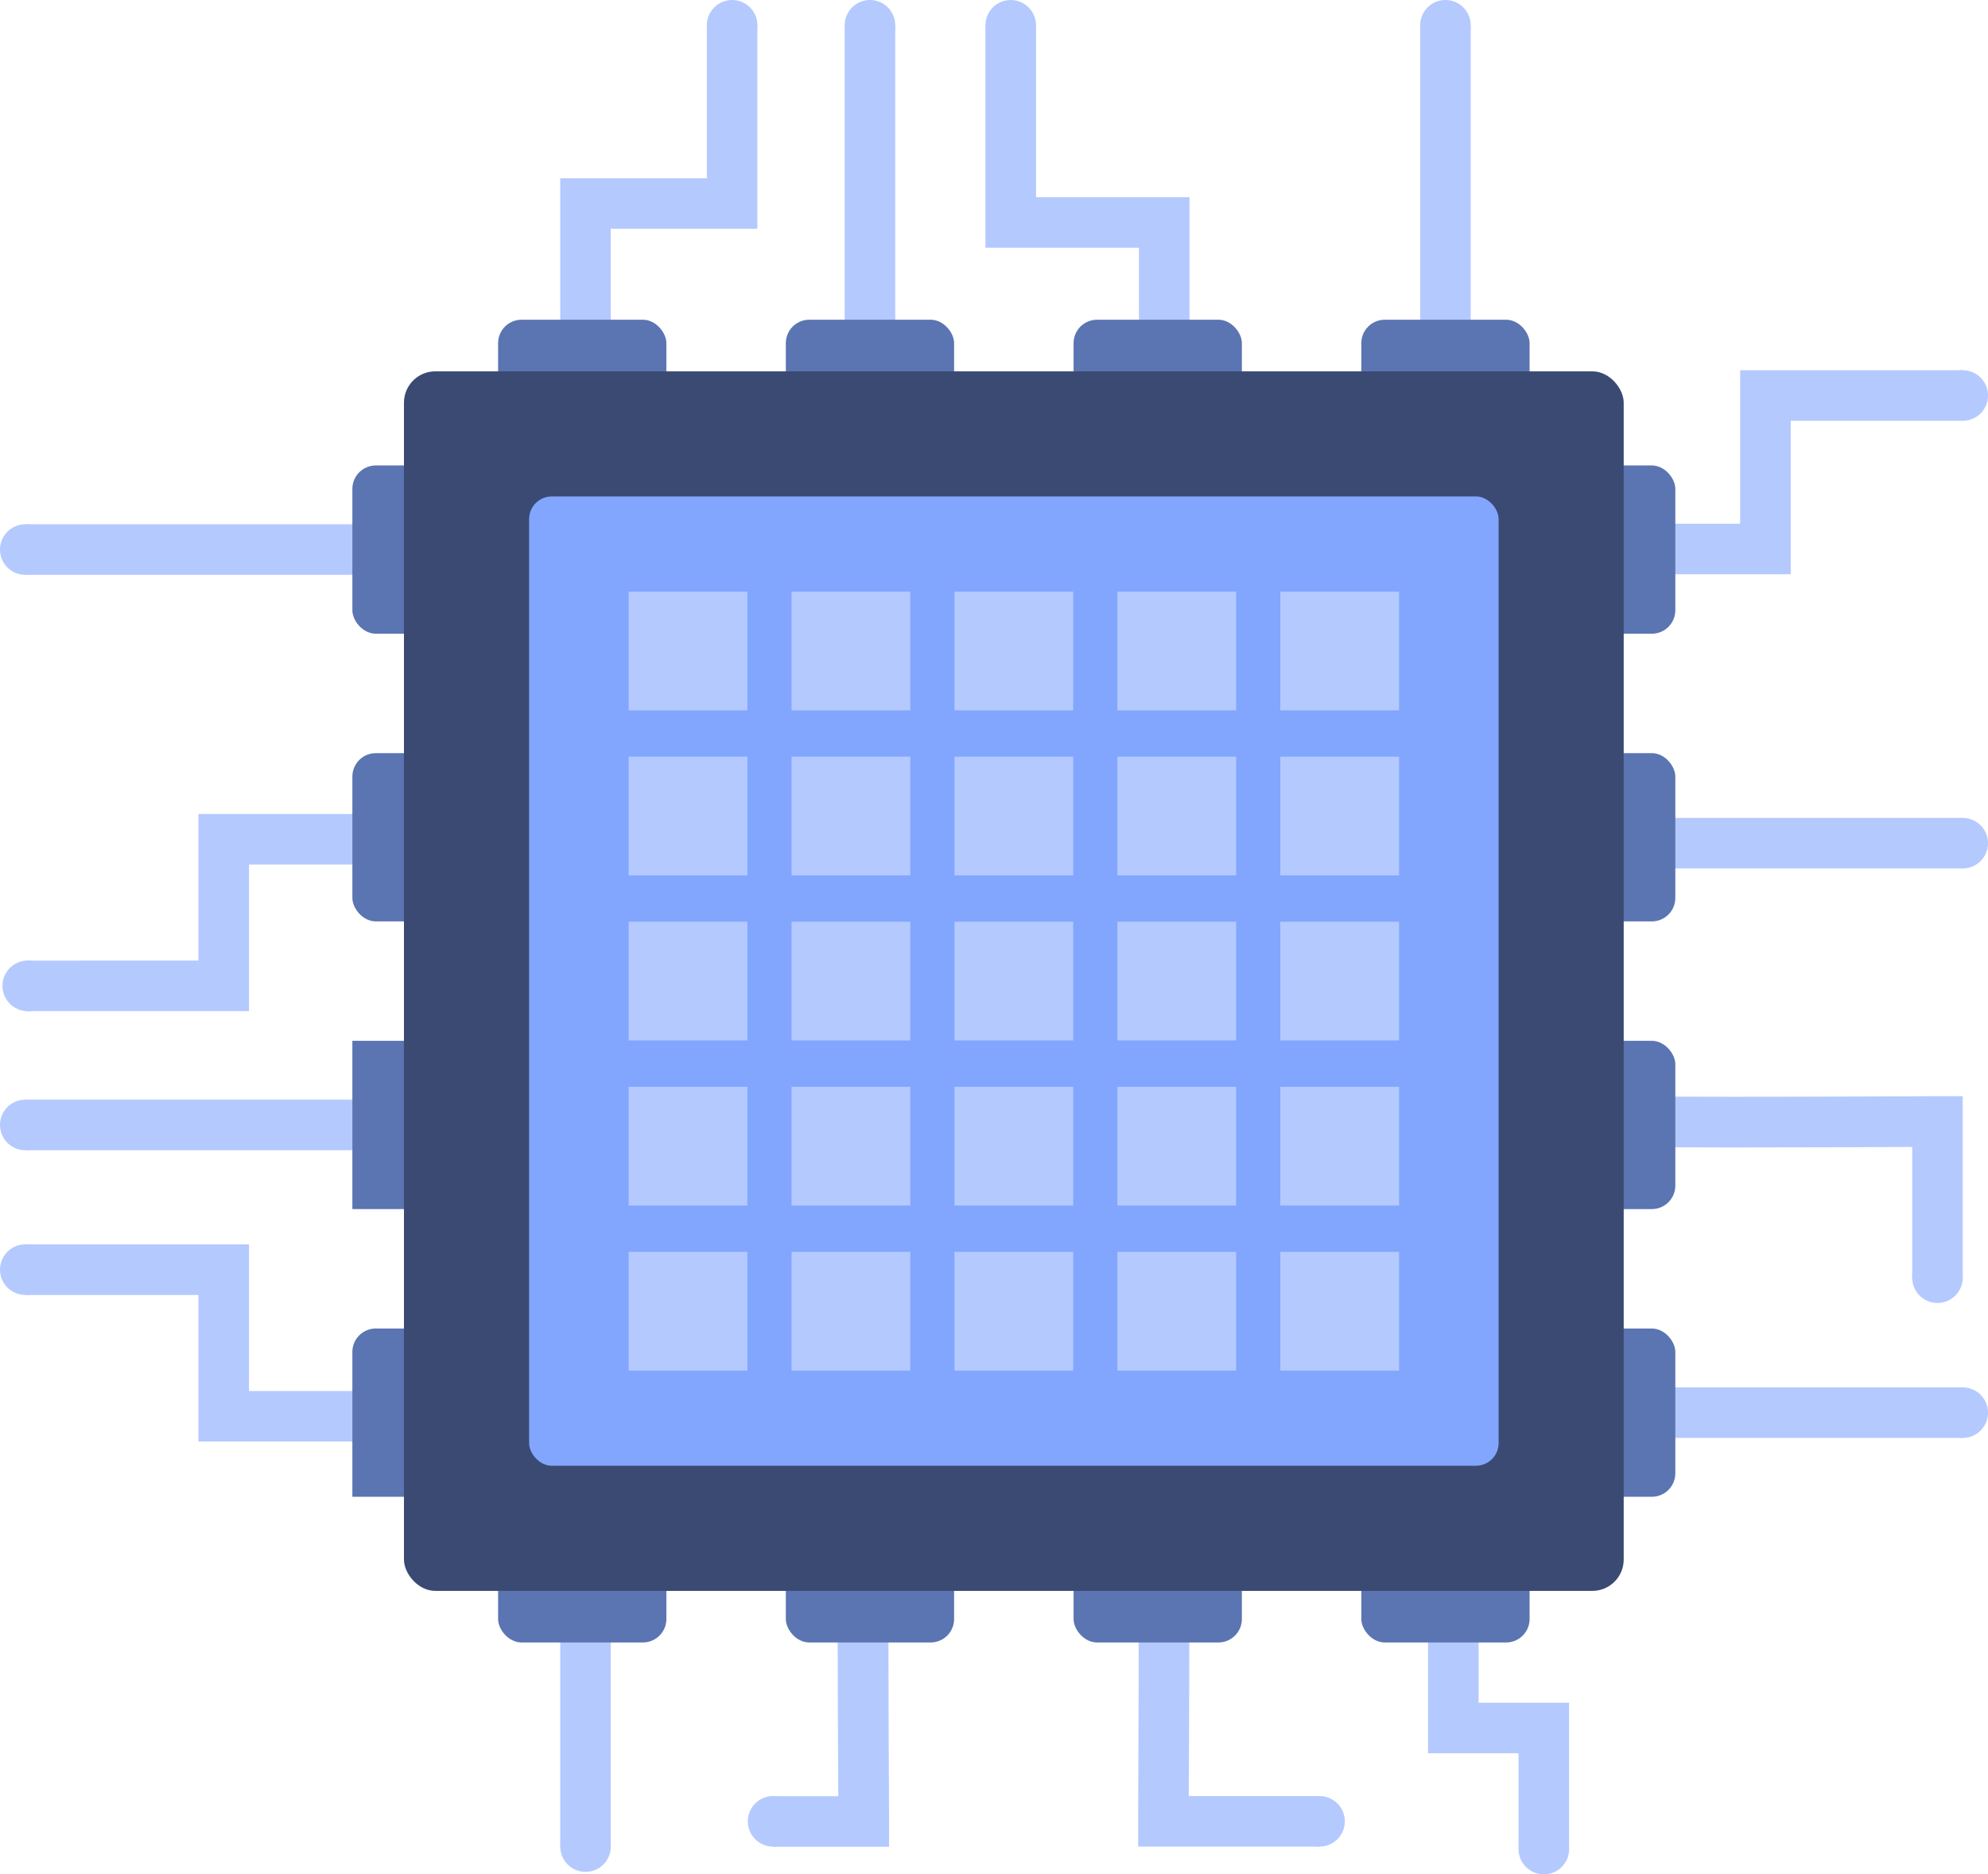<svg id="Ebene_1" data-name="Ebene 1" xmlns="http://www.w3.org/2000/svg" viewBox="0 0 600 565.79"><rect x="258.79" y="11.47" width="7.56" height="176.01" fill="#b4c9fe"/><path d="M270.19,24.73H254.94V208.44h15.25V24.73Z" transform="translate(0 -17.11)" fill="#b4c9fe"/><path d="M443.88,24.73H428.62V208.44h15.26V24.73Z" transform="translate(0 -17.11)" fill="#b4c9fe"/><rect x="391.58" y="250.74" width="196.94" height="7.56" fill="#b4c9fe"/><path d="M592.37,264H387.74v15.26H592.37V264Z" transform="translate(0 -17.11)" fill="#b4c9fe"/><polygon points="308.83 11.47 301.27 11.47 301.27 70.95 347.6 70.95 347.6 163.92 355.16 163.92 355.16 63.39 308.83 63.39 308.83 11.47" fill="#b4c9fe"/><path d="M312.68,24.73H297.42V91.9h46.33v93H359V76.65H312.68V24.73Z" transform="translate(0 -17.11)" fill="#b4c9fe"/><path d="M592.37,128.87H525.2V175.2h-93v15.25H540.46V144.12h51.91V128.87Z" transform="translate(0 -17.11)" fill="#b4c9fe"/><polygon points="462.17 554.31 469.73 554.31 469.73 517.83 442.41 517.83 442.41 470.19 434.86 470.19 434.86 525.39 462.17 525.39 462.17 554.31" fill="#b4c9fe"/><path d="M446.26,483.45H431v62.89h27.31v28.93h15.26V531.09H446.26V483.45Z" transform="translate(0 -17.11)" fill="#b4c9fe"/><polygon points="217.18 11.47 217.18 57.65 172.94 57.65 172.94 117.47 180.5 117.47 180.5 65.21 224.74 65.21 224.74 11.47 217.18 11.47" fill="#b4c9fe"/><path d="M228.58,24.73H213.33V70.91H169.09v67.51h15.25V86.16h44.24V24.73Z" transform="translate(0 -17.11)" fill="#b4c9fe"/><polygon points="166.42 431.26 63.74 431.26 63.74 387.02 11.47 387.02 11.47 379.47 71.3 379.47 71.3 423.7 166.42 423.7 166.42 431.26" fill="#b4c9fe"/><path d="M75.15,392.73H7.63V408H59.89v44.24H170.27V437H75.15V392.73Z" transform="translate(0 -17.11)" fill="#b4c9fe"/><polygon points="166.42 249.57 63.74 249.57 63.74 293.81 11.47 293.81 11.47 301.37 71.3 301.37 71.3 257.13 166.42 257.13 166.42 249.57" fill="#b4c9fe"/><path d="M170.27,262.83H59.89v44.24H7.63v15.25H75.15V278.08h95.12V262.83Z" transform="translate(0 -17.11)" fill="#b4c9fe"/><path d="M588.53,398.94H581V359.46c-16.12.08-77.06.35-87,0l.27-7.55c11.11.4,89.72,0,90.51,0l3.8,0Z" transform="translate(0 -17.11)" fill="#b4c9fe"/><path d="M490.52,347.9l-.14,3.85-.27,7.55-.14,3.84,3.84.14c3.44.13,13.16.2,28.88.2,18.29,0,40.65-.09,54.43-.15v39.45h15.25V348l-3.86,0-3.8,0c-.23,0-35.18.18-62.12.18-15.49,0-25-.06-28.23-.18l-3.84-.14Z" transform="translate(0 -17.11)" fill="#b4c9fe"/><path d="M264.46,570.67H237.17v-7.56h19.69c-.08-16.12-.35-77.06,0-87l7.56.28c-.41,11.1,0,89.71,0,90.5Z" transform="translate(0 -17.11)" fill="#b4c9fe"/><path d="M253.18,472.1,253,476c-.34,9.23-.14,61.94,0,83.32H233.33v15.25h35l0-3.87v-3.89c-.16-29.49-.33-81.68,0-90.24l.14-3.85-3.84-.14-7.55-.28-3.85-.15Z" transform="translate(0 -17.11)" fill="#b4c9fe"/><path d="M394.4,570.67H347.33l0-3.8c0-.79.41-79.4,0-90.5l7.56-.27c.36,10,.1,70.9,0,87H394.4Z" transform="translate(0 -17.11)" fill="#b4c9fe"/><path d="M358.61,472.11l-3.84.14-7.55.27-3.85.14.14,3.85c.39,10.74,0,87,0,90.26v3.88l0,3.87h54.78V559.27H358.79c.1-21.36.3-74,0-83.31l-.14-3.85Z" transform="translate(0 -17.11)" fill="#b4c9fe"/><path d="M592.37,435.9H461.05v15.25H592.37V435.9Z" transform="translate(0 -17.11)" fill="#b4c9fe"/><rect x="11.47" y="162.11" width="165.24" height="7.56" fill="#b4c9fe"/><path d="M180.56,175.37H7.63v15.25H180.56V175.37Z" transform="translate(0 -17.11)" fill="#b4c9fe"/><rect x="11.47" y="335.79" width="123.63" height="7.56" fill="#b4c9fe"/><path d="M139,349.05H7.63v15.26H139V349.05Z" transform="translate(0 -17.11)" fill="#b4c9fe"/><rect x="172.94" y="429.94" width="7.56" height="123.63" fill="#b4c9fe"/><path d="M184.34,443.2H169.09V574.52h15.25V443.2Z" transform="translate(0 -17.11)" fill="#b4c9fe"/><rect x="150.33" y="96.51" width="50.79" height="31.15" rx="7.08" fill="#5b74b2"/><rect x="237.17" y="96.51" width="50.79" height="31.15" rx="7.08" fill="#5b74b2"/><rect x="324.02" y="96.51" width="50.79" height="31.15" rx="7.08" fill="#5b74b2"/><rect x="410.86" y="96.51" width="50.79" height="31.15" rx="7.08" fill="#5b74b2"/><rect x="150.33" y="464.64" width="50.79" height="31.15" rx="7.08" fill="#5b74b2"/><rect x="237.17" y="464.64" width="50.79" height="31.15" rx="7.08" fill="#5b74b2"/><rect x="324.02" y="464.64" width="50.79" height="31.15" rx="7.08" fill="#5b74b2"/><rect x="410.86" y="464.64" width="50.79" height="31.15" rx="7.08" fill="#5b74b2"/><rect x="474.48" y="140.5" width="31.15" height="50.79" rx="7.08" fill="#5b74b2"/><rect x="474.48" y="227.34" width="31.15" height="50.79" rx="7.08" fill="#5b74b2"/><rect x="474.48" y="314.18" width="31.15" height="50.79" rx="7.08" fill="#5b74b2"/><rect x="474.48" y="401.02" width="31.15" height="50.79" rx="7.08" fill="#5b74b2"/><rect x="106.35" y="140.5" width="31.15" height="50.79" rx="7.08" fill="#5b74b2"/><rect x="106.35" y="227.34" width="31.15" height="50.79" rx="7.08" fill="#5b74b2"/><rect x="106.35" y="314.18" width="31.15" height="50.79" fill="#5b74b2"/><path d="M106.35,468.92V425.21a7.08,7.08,0,0,1,7.08-7.08H137.5v50.79Z" transform="translate(0 -17.11)" fill="#5b74b2"/><rect x="121.92" y="112.09" width="368.13" height="368.13" rx="9.46" fill="#3a4a72"/><rect x="159.69" y="149.85" width="292.61" height="292.6" rx="6.85" fill="#82a6fe"/><rect x="189.73" y="178.59" width="35.84" height="35.84" fill="#b4c9fe"/><rect x="238.9" y="178.59" width="35.84" height="35.84" fill="#b4c9fe"/><rect x="288.07" y="178.59" width="35.84" height="35.84" fill="#b4c9fe"/><rect x="337.24" y="178.59" width="35.84" height="35.84" fill="#b4c9fe"/><rect x="386.41" y="178.59" width="35.84" height="35.84" fill="#b4c9fe"/><rect x="189.73" y="228.41" width="35.84" height="35.84" fill="#b4c9fe"/><rect x="238.9" y="228.41" width="35.84" height="35.84" fill="#b4c9fe"/><rect x="288.07" y="228.41" width="35.84" height="35.84" fill="#b4c9fe"/><rect x="337.24" y="228.41" width="35.84" height="35.84" fill="#b4c9fe"/><rect x="386.41" y="228.41" width="35.84" height="35.84" fill="#b4c9fe"/><rect x="189.73" y="278.23" width="35.84" height="35.84" fill="#b4c9fe"/><rect x="238.9" y="278.23" width="35.84" height="35.84" fill="#b4c9fe"/><rect x="288.07" y="278.23" width="35.84" height="35.84" fill="#b4c9fe"/><rect x="337.24" y="278.23" width="35.84" height="35.84" fill="#b4c9fe"/><rect x="386.41" y="278.23" width="35.84" height="35.84" fill="#b4c9fe"/><rect x="189.73" y="328.06" width="35.84" height="35.84" fill="#b4c9fe"/><rect x="238.9" y="328.06" width="35.84" height="35.84" fill="#b4c9fe"/><rect x="288.07" y="328.06" width="35.84" height="35.84" fill="#b4c9fe"/><rect x="337.24" y="328.06" width="35.84" height="35.84" fill="#b4c9fe"/><rect x="386.41" y="328.06" width="35.84" height="35.84" fill="#b4c9fe"/><rect x="189.73" y="377.88" width="35.84" height="35.84" fill="#b4c9fe"/><rect x="238.9" y="377.88" width="35.84" height="35.84" fill="#b4c9fe"/><rect x="288.07" y="377.88" width="35.84" height="35.84" fill="#b4c9fe"/><rect x="337.24" y="377.88" width="35.84" height="35.84" fill="#b4c9fe"/><rect x="386.41" y="377.88" width="35.84" height="35.84" fill="#b4c9fe"/><circle cx="592.37" cy="119.39" r="7.63" fill="#b4c9fe"/><circle cx="592.37" cy="254.52" r="7.63" fill="#b4c9fe"/><circle cx="584.75" cy="385.68" r="7.63" fill="#b4c9fe"/><circle cx="592.37" cy="426.42" r="7.63" fill="#b4c9fe"/><circle cx="465.95" cy="558.16" r="7.63" fill="#b4c9fe"/><circle cx="398.25" cy="549.78" r="7.63" fill="#b4c9fe"/><circle cx="233.33" cy="549.78" r="7.63" fill="#b4c9fe"/><circle cx="176.72" cy="557.41" r="7.63" fill="#b4c9fe"/><circle cx="7.63" cy="383.25" r="7.63" fill="#b4c9fe"/><circle cx="7.63" cy="339.57" r="7.63" fill="#b4c9fe"/><circle cx="8.37" cy="297.59" r="7.63" fill="#b4c9fe"/><circle cx="7.63" cy="165.89" r="7.63" fill="#b4c9fe"/><circle cx="220.96" cy="7.63" r="7.63" fill="#b4c9fe"/><circle cx="262.57" cy="7.63" r="7.63" fill="#b4c9fe"/><circle cx="305.05" cy="7.63" r="7.63" fill="#b4c9fe"/><circle cx="436.25" cy="7.63" r="7.63" fill="#b4c9fe"/></svg>